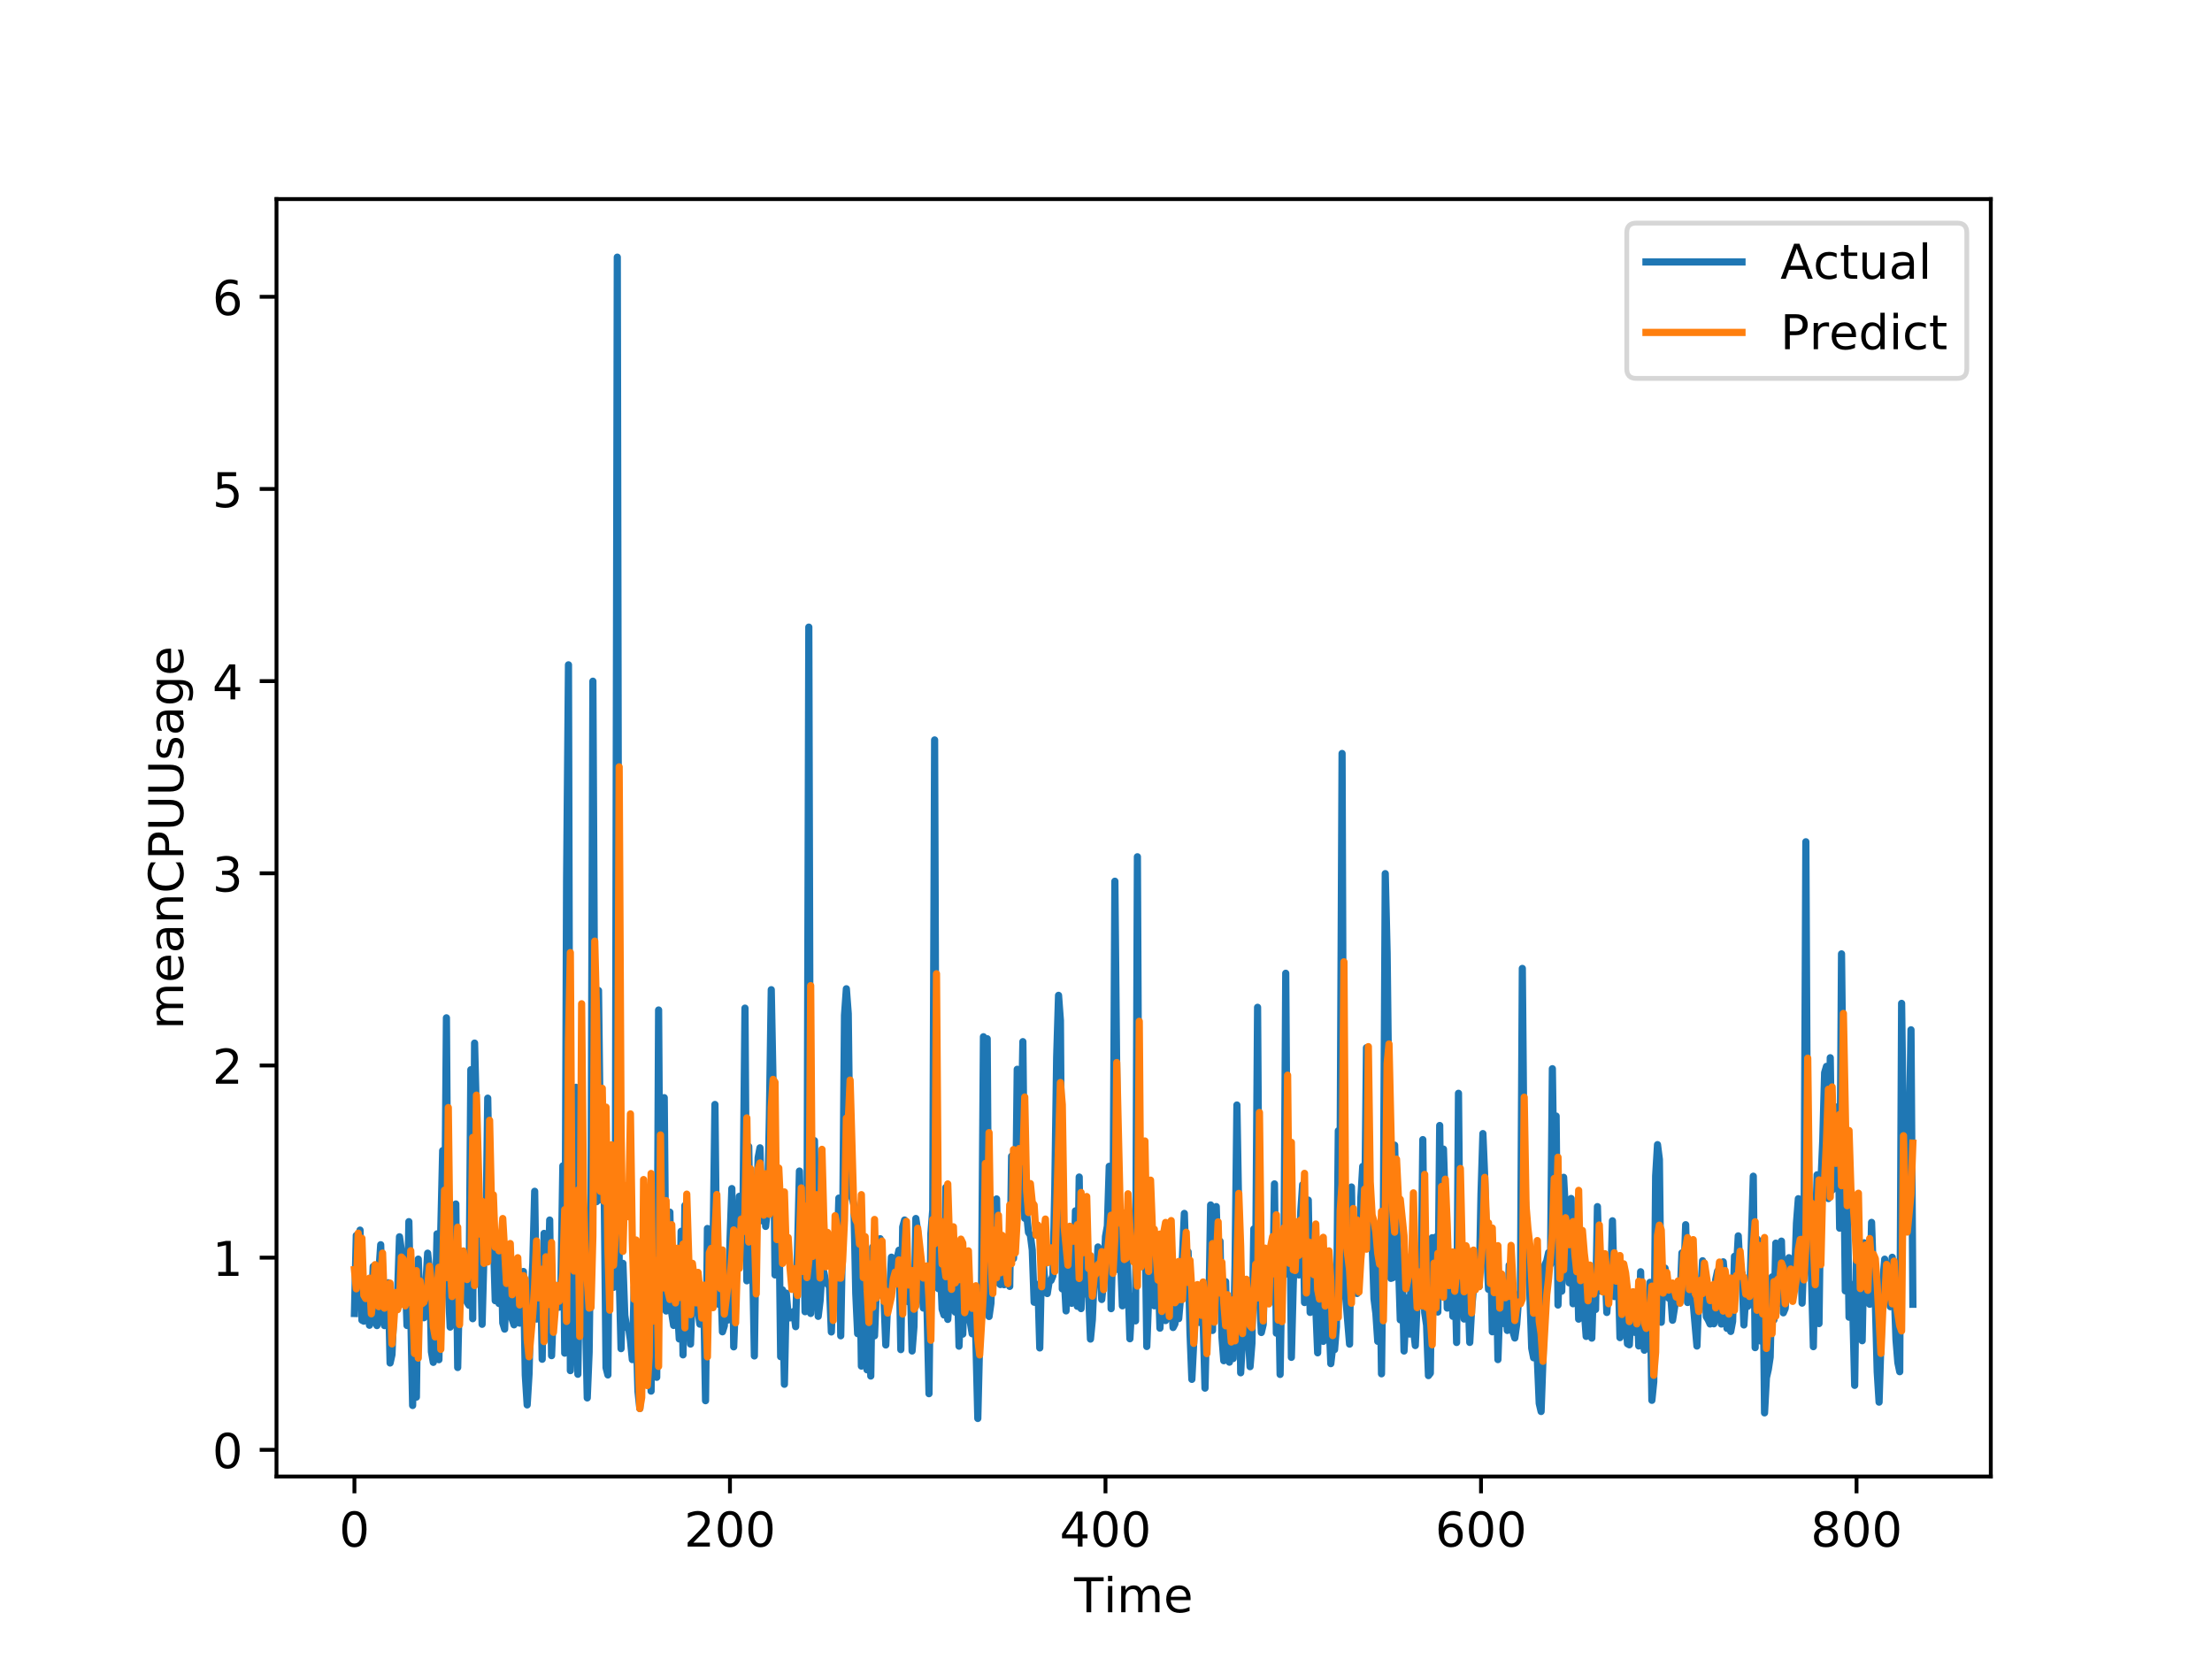 <?xml version="1.0" encoding="utf-8" standalone="no"?>
<!DOCTYPE svg PUBLIC "-//W3C//DTD SVG 1.1//EN"
  "http://www.w3.org/Graphics/SVG/1.1/DTD/svg11.dtd">
<!-- Created with matplotlib (https://matplotlib.org/) -->
<svg height="345.6pt" version="1.1" viewBox="0 0 460.8 345.6" width="460.8pt" xmlns="http://www.w3.org/2000/svg" xmlns:xlink="http://www.w3.org/1999/xlink">
 <defs>
  <style type="text/css">
*{stroke-linecap:butt;stroke-linejoin:round;}
  </style>
 </defs>
 <g id="figure_1">
  <g id="patch_1">
   <path d="M 0 345.6 
L 460.8 345.6 
L 460.8 0 
L 0 0 
z
" style="fill:#ffffff;"/>
  </g>
  <g id="axes_1">
   <g id="patch_2">
    <path d="M 57.6 307.584 
L 414.72 307.584 
L 414.72 41.472 
L 57.6 41.472 
z
" style="fill:#ffffff;"/>
   </g>
   <g id="matplotlib.axis_1">
    <g id="xtick_1">
     <g id="line2d_1">
      <defs>
       <path d="M 0 0 
L 0 3.5 
" id="ma937062675" style="stroke:#000000;stroke-width:0.8;"/>
      </defs>
      <g>
       <use style="stroke:#000000;stroke-width:0.8;" x="73.833" xlink:href="#ma937062675" y="307.584"/>
      </g>
     </g>
     <g id="text_1">
      <!-- 0 -->
      <defs>
       <path d="M 31.781 66.406 
Q 24.172 66.406 20.328 58.906 
Q 16.5 51.422 16.5 36.375 
Q 16.5 21.391 20.328 13.891 
Q 24.172 6.391 31.781 6.391 
Q 39.453 6.391 43.281 13.891 
Q 47.125 21.391 47.125 36.375 
Q 47.125 51.422 43.281 58.906 
Q 39.453 66.406 31.781 66.406 
z
M 31.781 74.219 
Q 44.047 74.219 50.516 64.516 
Q 56.984 54.828 56.984 36.375 
Q 56.984 17.969 50.516 8.266 
Q 44.047 -1.422 31.781 -1.422 
Q 19.531 -1.422 13.062 8.266 
Q 6.594 17.969 6.594 36.375 
Q 6.594 54.828 13.062 64.516 
Q 19.531 74.219 31.781 74.219 
z
" id="DejaVuSans-48"/>
      </defs>
      <g transform="translate(70.651 322.182)scale(0.1 -0.1)">
       <use xlink:href="#DejaVuSans-48"/>
      </g>
     </g>
    </g>
    <g id="xtick_2">
     <g id="line2d_2">
      <g>
       <use style="stroke:#000000;stroke-width:0.8;" x="152.063" xlink:href="#ma937062675" y="307.584"/>
      </g>
     </g>
     <g id="text_2">
      <!-- 200 -->
      <defs>
       <path d="M 19.188 8.297 
L 53.609 8.297 
L 53.609 0 
L 7.328 0 
L 7.328 8.297 
Q 12.938 14.109 22.625 23.891 
Q 32.328 33.688 34.812 36.531 
Q 39.547 41.844 41.422 45.531 
Q 43.312 49.219 43.312 52.781 
Q 43.312 58.594 39.234 62.25 
Q 35.156 65.922 28.609 65.922 
Q 23.969 65.922 18.812 64.312 
Q 13.672 62.703 7.812 59.422 
L 7.812 69.391 
Q 13.766 71.781 18.938 73 
Q 24.125 74.219 28.422 74.219 
Q 39.75 74.219 46.484 68.547 
Q 53.219 62.891 53.219 53.422 
Q 53.219 48.922 51.531 44.891 
Q 49.859 40.875 45.406 35.406 
Q 44.188 33.984 37.641 27.219 
Q 31.109 20.453 19.188 8.297 
z
" id="DejaVuSans-50"/>
      </defs>
      <g transform="translate(142.519 322.182)scale(0.1 -0.1)">
       <use xlink:href="#DejaVuSans-50"/>
       <use x="63.623" xlink:href="#DejaVuSans-48"/>
       <use x="127.246" xlink:href="#DejaVuSans-48"/>
      </g>
     </g>
    </g>
    <g id="xtick_3">
     <g id="line2d_3">
      <g>
       <use style="stroke:#000000;stroke-width:0.8;" x="230.293" xlink:href="#ma937062675" y="307.584"/>
      </g>
     </g>
     <g id="text_3">
      <!-- 400 -->
      <defs>
       <path d="M 37.797 64.312 
L 12.891 25.391 
L 37.797 25.391 
z
M 35.203 72.906 
L 47.609 72.906 
L 47.609 25.391 
L 58.016 25.391 
L 58.016 17.188 
L 47.609 17.188 
L 47.609 0 
L 37.797 0 
L 37.797 17.188 
L 4.891 17.188 
L 4.891 26.703 
z
" id="DejaVuSans-52"/>
      </defs>
      <g transform="translate(220.749 322.182)scale(0.1 -0.1)">
       <use xlink:href="#DejaVuSans-52"/>
       <use x="63.623" xlink:href="#DejaVuSans-48"/>
       <use x="127.246" xlink:href="#DejaVuSans-48"/>
      </g>
     </g>
    </g>
    <g id="xtick_4">
     <g id="line2d_4">
      <g>
       <use style="stroke:#000000;stroke-width:0.8;" x="308.523" xlink:href="#ma937062675" y="307.584"/>
      </g>
     </g>
     <g id="text_4">
      <!-- 600 -->
      <defs>
       <path d="M 33.016 40.375 
Q 26.375 40.375 22.484 35.828 
Q 18.609 31.297 18.609 23.391 
Q 18.609 15.531 22.484 10.953 
Q 26.375 6.391 33.016 6.391 
Q 39.656 6.391 43.531 10.953 
Q 47.406 15.531 47.406 23.391 
Q 47.406 31.297 43.531 35.828 
Q 39.656 40.375 33.016 40.375 
z
M 52.594 71.297 
L 52.594 62.312 
Q 48.875 64.062 45.094 64.984 
Q 41.312 65.922 37.594 65.922 
Q 27.828 65.922 22.672 59.328 
Q 17.531 52.734 16.797 39.406 
Q 19.672 43.656 24.016 45.922 
Q 28.375 48.188 33.594 48.188 
Q 44.578 48.188 50.953 41.516 
Q 57.328 34.859 57.328 23.391 
Q 57.328 12.156 50.688 5.359 
Q 44.047 -1.422 33.016 -1.422 
Q 20.359 -1.422 13.672 8.266 
Q 6.984 17.969 6.984 36.375 
Q 6.984 53.656 15.188 63.938 
Q 23.391 74.219 37.203 74.219 
Q 40.922 74.219 44.703 73.484 
Q 48.484 72.75 52.594 71.297 
z
" id="DejaVuSans-54"/>
      </defs>
      <g transform="translate(298.979 322.182)scale(0.1 -0.1)">
       <use xlink:href="#DejaVuSans-54"/>
       <use x="63.623" xlink:href="#DejaVuSans-48"/>
       <use x="127.246" xlink:href="#DejaVuSans-48"/>
      </g>
     </g>
    </g>
    <g id="xtick_5">
     <g id="line2d_5">
      <g>
       <use style="stroke:#000000;stroke-width:0.8;" x="386.753" xlink:href="#ma937062675" y="307.584"/>
      </g>
     </g>
     <g id="text_5">
      <!-- 800 -->
      <defs>
       <path d="M 31.781 34.625 
Q 24.75 34.625 20.719 30.859 
Q 16.703 27.094 16.703 20.516 
Q 16.703 13.922 20.719 10.156 
Q 24.75 6.391 31.781 6.391 
Q 38.812 6.391 42.859 10.172 
Q 46.922 13.969 46.922 20.516 
Q 46.922 27.094 42.891 30.859 
Q 38.875 34.625 31.781 34.625 
z
M 21.922 38.812 
Q 15.578 40.375 12.031 44.719 
Q 8.5 49.078 8.5 55.328 
Q 8.5 64.062 14.719 69.141 
Q 20.953 74.219 31.781 74.219 
Q 42.672 74.219 48.875 69.141 
Q 55.078 64.062 55.078 55.328 
Q 55.078 49.078 51.531 44.719 
Q 48 40.375 41.703 38.812 
Q 48.828 37.156 52.797 32.312 
Q 56.781 27.484 56.781 20.516 
Q 56.781 9.906 50.312 4.234 
Q 43.844 -1.422 31.781 -1.422 
Q 19.734 -1.422 13.25 4.234 
Q 6.781 9.906 6.781 20.516 
Q 6.781 27.484 10.781 32.312 
Q 14.797 37.156 21.922 38.812 
z
M 18.312 54.391 
Q 18.312 48.734 21.844 45.562 
Q 25.391 42.391 31.781 42.391 
Q 38.141 42.391 41.719 45.562 
Q 45.312 48.734 45.312 54.391 
Q 45.312 60.062 41.719 63.234 
Q 38.141 66.406 31.781 66.406 
Q 25.391 66.406 21.844 63.234 
Q 18.312 60.062 18.312 54.391 
z
" id="DejaVuSans-56"/>
      </defs>
      <g transform="translate(377.209 322.182)scale(0.1 -0.1)">
       <use xlink:href="#DejaVuSans-56"/>
       <use x="63.623" xlink:href="#DejaVuSans-48"/>
       <use x="127.246" xlink:href="#DejaVuSans-48"/>
      </g>
     </g>
    </g>
    <g id="text_6">
     <!-- Time -->
     <defs>
      <path d="M -0.297 72.906 
L 61.375 72.906 
L 61.375 64.594 
L 35.5 64.594 
L 35.5 0 
L 25.594 0 
L 25.594 64.594 
L -0.297 64.594 
z
" id="DejaVuSans-84"/>
      <path d="M 9.422 54.688 
L 18.406 54.688 
L 18.406 0 
L 9.422 0 
z
M 9.422 75.984 
L 18.406 75.984 
L 18.406 64.594 
L 9.422 64.594 
z
" id="DejaVuSans-105"/>
      <path d="M 52 44.188 
Q 55.375 50.25 60.062 53.125 
Q 64.75 56 71.094 56 
Q 79.641 56 84.281 50.016 
Q 88.922 44.047 88.922 33.016 
L 88.922 0 
L 79.891 0 
L 79.891 32.719 
Q 79.891 40.578 77.094 44.375 
Q 74.312 48.188 68.609 48.188 
Q 61.625 48.188 57.562 43.547 
Q 53.516 38.922 53.516 30.906 
L 53.516 0 
L 44.484 0 
L 44.484 32.719 
Q 44.484 40.625 41.703 44.406 
Q 38.922 48.188 33.109 48.188 
Q 26.219 48.188 22.156 43.531 
Q 18.109 38.875 18.109 30.906 
L 18.109 0 
L 9.078 0 
L 9.078 54.688 
L 18.109 54.688 
L 18.109 46.188 
Q 21.188 51.219 25.484 53.609 
Q 29.781 56 35.688 56 
Q 41.656 56 45.828 52.969 
Q 50 49.953 52 44.188 
z
" id="DejaVuSans-109"/>
      <path d="M 56.203 29.594 
L 56.203 25.203 
L 14.891 25.203 
Q 15.484 15.922 20.484 11.062 
Q 25.484 6.203 34.422 6.203 
Q 39.594 6.203 44.453 7.469 
Q 49.312 8.734 54.109 11.281 
L 54.109 2.781 
Q 49.266 0.734 44.188 -0.344 
Q 39.109 -1.422 33.891 -1.422 
Q 20.797 -1.422 13.156 6.188 
Q 5.516 13.812 5.516 26.812 
Q 5.516 40.234 12.766 48.109 
Q 20.016 56 32.328 56 
Q 43.359 56 49.781 48.891 
Q 56.203 41.797 56.203 29.594 
z
M 47.219 32.234 
Q 47.125 39.594 43.094 43.984 
Q 39.062 48.391 32.422 48.391 
Q 24.906 48.391 20.391 44.141 
Q 15.875 39.891 15.188 32.172 
z
" id="DejaVuSans-101"/>
     </defs>
     <g transform="translate(223.773 335.861)scale(0.1 -0.1)">
      <use xlink:href="#DejaVuSans-84"/>
      <use x="61.037" xlink:href="#DejaVuSans-105"/>
      <use x="88.82" xlink:href="#DejaVuSans-109"/>
      <use x="186.232" xlink:href="#DejaVuSans-101"/>
     </g>
    </g>
   </g>
   <g id="matplotlib.axis_2">
    <g id="ytick_1">
     <g id="line2d_6">
      <defs>
       <path d="M 0 0 
L -3.5 0 
" id="mf88a416677" style="stroke:#000000;stroke-width:0.8;"/>
      </defs>
      <g>
       <use style="stroke:#000000;stroke-width:0.8;" x="57.6" xlink:href="#mf88a416677" y="302.026"/>
      </g>
     </g>
     <g id="text_7">
      <!-- 0 -->
      <g transform="translate(44.237 305.825)scale(0.1 -0.1)">
       <use xlink:href="#DejaVuSans-48"/>
      </g>
     </g>
    </g>
    <g id="ytick_2">
     <g id="line2d_7">
      <g>
       <use style="stroke:#000000;stroke-width:0.8;" x="57.6" xlink:href="#mf88a416677" y="261.992"/>
      </g>
     </g>
     <g id="text_8">
      <!-- 1 -->
      <defs>
       <path d="M 12.406 8.297 
L 28.516 8.297 
L 28.516 63.922 
L 10.984 60.406 
L 10.984 69.391 
L 28.422 72.906 
L 38.281 72.906 
L 38.281 8.297 
L 54.391 8.297 
L 54.391 0 
L 12.406 0 
z
" id="DejaVuSans-49"/>
      </defs>
      <g transform="translate(44.237 265.791)scale(0.1 -0.1)">
       <use xlink:href="#DejaVuSans-49"/>
      </g>
     </g>
    </g>
    <g id="ytick_3">
     <g id="line2d_8">
      <g>
       <use style="stroke:#000000;stroke-width:0.8;" x="57.6" xlink:href="#mf88a416677" y="221.958"/>
      </g>
     </g>
     <g id="text_9">
      <!-- 2 -->
      <g transform="translate(44.237 225.757)scale(0.1 -0.1)">
       <use xlink:href="#DejaVuSans-50"/>
      </g>
     </g>
    </g>
    <g id="ytick_4">
     <g id="line2d_9">
      <g>
       <use style="stroke:#000000;stroke-width:0.8;" x="57.6" xlink:href="#mf88a416677" y="181.924"/>
      </g>
     </g>
     <g id="text_10">
      <!-- 3 -->
      <defs>
       <path d="M 40.578 39.312 
Q 47.656 37.797 51.625 33 
Q 55.609 28.219 55.609 21.188 
Q 55.609 10.406 48.188 4.484 
Q 40.766 -1.422 27.094 -1.422 
Q 22.516 -1.422 17.656 -0.516 
Q 12.797 0.391 7.625 2.203 
L 7.625 11.719 
Q 11.719 9.328 16.594 8.109 
Q 21.484 6.891 26.812 6.891 
Q 36.078 6.891 40.938 10.547 
Q 45.797 14.203 45.797 21.188 
Q 45.797 27.641 41.281 31.266 
Q 36.766 34.906 28.719 34.906 
L 20.219 34.906 
L 20.219 43.016 
L 29.109 43.016 
Q 36.375 43.016 40.234 45.922 
Q 44.094 48.828 44.094 54.297 
Q 44.094 59.906 40.109 62.906 
Q 36.141 65.922 28.719 65.922 
Q 24.656 65.922 20.016 65.031 
Q 15.375 64.156 9.812 62.312 
L 9.812 71.094 
Q 15.438 72.656 20.344 73.438 
Q 25.25 74.219 29.594 74.219 
Q 40.828 74.219 47.359 69.109 
Q 53.906 64.016 53.906 55.328 
Q 53.906 49.266 50.438 45.094 
Q 46.969 40.922 40.578 39.312 
z
" id="DejaVuSans-51"/>
      </defs>
      <g transform="translate(44.237 185.723)scale(0.1 -0.1)">
       <use xlink:href="#DejaVuSans-51"/>
      </g>
     </g>
    </g>
    <g id="ytick_5">
     <g id="line2d_10">
      <g>
       <use style="stroke:#000000;stroke-width:0.8;" x="57.6" xlink:href="#mf88a416677" y="141.89"/>
      </g>
     </g>
     <g id="text_11">
      <!-- 4 -->
      <g transform="translate(44.237 145.689)scale(0.1 -0.1)">
       <use xlink:href="#DejaVuSans-52"/>
      </g>
     </g>
    </g>
    <g id="ytick_6">
     <g id="line2d_11">
      <g>
       <use style="stroke:#000000;stroke-width:0.8;" x="57.6" xlink:href="#mf88a416677" y="101.856"/>
      </g>
     </g>
     <g id="text_12">
      <!-- 5 -->
      <defs>
       <path d="M 10.797 72.906 
L 49.516 72.906 
L 49.516 64.594 
L 19.828 64.594 
L 19.828 46.734 
Q 21.969 47.469 24.109 47.828 
Q 26.266 48.188 28.422 48.188 
Q 40.625 48.188 47.75 41.5 
Q 54.891 34.812 54.891 23.391 
Q 54.891 11.625 47.562 5.094 
Q 40.234 -1.422 26.906 -1.422 
Q 22.312 -1.422 17.547 -0.641 
Q 12.797 0.141 7.719 1.703 
L 7.719 11.625 
Q 12.109 9.234 16.797 8.062 
Q 21.484 6.891 26.703 6.891 
Q 35.156 6.891 40.078 11.328 
Q 45.016 15.766 45.016 23.391 
Q 45.016 31 40.078 35.438 
Q 35.156 39.891 26.703 39.891 
Q 22.75 39.891 18.812 39.016 
Q 14.891 38.141 10.797 36.281 
z
" id="DejaVuSans-53"/>
      </defs>
      <g transform="translate(44.237 105.655)scale(0.1 -0.1)">
       <use xlink:href="#DejaVuSans-53"/>
      </g>
     </g>
    </g>
    <g id="ytick_7">
     <g id="line2d_12">
      <g>
       <use style="stroke:#000000;stroke-width:0.8;" x="57.6" xlink:href="#mf88a416677" y="61.822"/>
      </g>
     </g>
     <g id="text_13">
      <!-- 6 -->
      <g transform="translate(44.237 65.621)scale(0.1 -0.1)">
       <use xlink:href="#DejaVuSans-54"/>
      </g>
     </g>
    </g>
    <g id="text_14">
     <!-- meanCPUUsage -->
     <defs>
      <path d="M 34.281 27.484 
Q 23.391 27.484 19.188 25 
Q 14.984 22.516 14.984 16.5 
Q 14.984 11.719 18.141 8.906 
Q 21.297 6.109 26.703 6.109 
Q 34.188 6.109 38.703 11.406 
Q 43.219 16.703 43.219 25.484 
L 43.219 27.484 
z
M 52.203 31.203 
L 52.203 0 
L 43.219 0 
L 43.219 8.297 
Q 40.141 3.328 35.547 0.953 
Q 30.953 -1.422 24.312 -1.422 
Q 15.922 -1.422 10.953 3.297 
Q 6 8.016 6 15.922 
Q 6 25.141 12.172 29.828 
Q 18.359 34.516 30.609 34.516 
L 43.219 34.516 
L 43.219 35.406 
Q 43.219 41.609 39.141 45 
Q 35.062 48.391 27.688 48.391 
Q 23 48.391 18.547 47.266 
Q 14.109 46.141 10.016 43.891 
L 10.016 52.203 
Q 14.938 54.109 19.578 55.047 
Q 24.219 56 28.609 56 
Q 40.484 56 46.344 49.844 
Q 52.203 43.703 52.203 31.203 
z
" id="DejaVuSans-97"/>
      <path d="M 54.891 33.016 
L 54.891 0 
L 45.906 0 
L 45.906 32.719 
Q 45.906 40.484 42.875 44.328 
Q 39.844 48.188 33.797 48.188 
Q 26.516 48.188 22.312 43.547 
Q 18.109 38.922 18.109 30.906 
L 18.109 0 
L 9.078 0 
L 9.078 54.688 
L 18.109 54.688 
L 18.109 46.188 
Q 21.344 51.125 25.703 53.562 
Q 30.078 56 35.797 56 
Q 45.219 56 50.047 50.172 
Q 54.891 44.344 54.891 33.016 
z
" id="DejaVuSans-110"/>
      <path d="M 64.406 67.281 
L 64.406 56.891 
Q 59.422 61.531 53.781 63.812 
Q 48.141 66.109 41.797 66.109 
Q 29.297 66.109 22.656 58.469 
Q 16.016 50.828 16.016 36.375 
Q 16.016 21.969 22.656 14.328 
Q 29.297 6.688 41.797 6.688 
Q 48.141 6.688 53.781 8.984 
Q 59.422 11.281 64.406 15.922 
L 64.406 5.609 
Q 59.234 2.094 53.438 0.328 
Q 47.656 -1.422 41.219 -1.422 
Q 24.656 -1.422 15.125 8.703 
Q 5.609 18.844 5.609 36.375 
Q 5.609 53.953 15.125 64.078 
Q 24.656 74.219 41.219 74.219 
Q 47.75 74.219 53.531 72.484 
Q 59.328 70.75 64.406 67.281 
z
" id="DejaVuSans-67"/>
      <path d="M 19.672 64.797 
L 19.672 37.406 
L 32.078 37.406 
Q 38.969 37.406 42.719 40.969 
Q 46.484 44.531 46.484 51.125 
Q 46.484 57.672 42.719 61.234 
Q 38.969 64.797 32.078 64.797 
z
M 9.812 72.906 
L 32.078 72.906 
Q 44.344 72.906 50.609 67.359 
Q 56.891 61.812 56.891 51.125 
Q 56.891 40.328 50.609 34.812 
Q 44.344 29.297 32.078 29.297 
L 19.672 29.297 
L 19.672 0 
L 9.812 0 
z
" id="DejaVuSans-80"/>
      <path d="M 8.688 72.906 
L 18.609 72.906 
L 18.609 28.609 
Q 18.609 16.891 22.844 11.734 
Q 27.094 6.594 36.625 6.594 
Q 46.094 6.594 50.344 11.734 
Q 54.594 16.891 54.594 28.609 
L 54.594 72.906 
L 64.5 72.906 
L 64.5 27.391 
Q 64.5 13.141 57.438 5.859 
Q 50.391 -1.422 36.625 -1.422 
Q 22.797 -1.422 15.734 5.859 
Q 8.688 13.141 8.688 27.391 
z
" id="DejaVuSans-85"/>
      <path d="M 44.281 53.078 
L 44.281 44.578 
Q 40.484 46.531 36.375 47.5 
Q 32.281 48.484 27.875 48.484 
Q 21.188 48.484 17.844 46.438 
Q 14.5 44.391 14.5 40.281 
Q 14.5 37.156 16.891 35.375 
Q 19.281 33.594 26.516 31.984 
L 29.594 31.297 
Q 39.156 29.25 43.188 25.516 
Q 47.219 21.781 47.219 15.094 
Q 47.219 7.469 41.188 3.016 
Q 35.156 -1.422 24.609 -1.422 
Q 20.219 -1.422 15.453 -0.562 
Q 10.688 0.297 5.422 2 
L 5.422 11.281 
Q 10.406 8.688 15.234 7.391 
Q 20.062 6.109 24.812 6.109 
Q 31.156 6.109 34.562 8.281 
Q 37.984 10.453 37.984 14.406 
Q 37.984 18.062 35.516 20.016 
Q 33.062 21.969 24.703 23.781 
L 21.578 24.516 
Q 13.234 26.266 9.516 29.906 
Q 5.812 33.547 5.812 39.891 
Q 5.812 47.609 11.281 51.797 
Q 16.75 56 26.812 56 
Q 31.781 56 36.172 55.266 
Q 40.578 54.547 44.281 53.078 
z
" id="DejaVuSans-115"/>
      <path d="M 45.406 27.984 
Q 45.406 37.75 41.375 43.109 
Q 37.359 48.484 30.078 48.484 
Q 22.859 48.484 18.828 43.109 
Q 14.797 37.75 14.797 27.984 
Q 14.797 18.266 18.828 12.891 
Q 22.859 7.516 30.078 7.516 
Q 37.359 7.516 41.375 12.891 
Q 45.406 18.266 45.406 27.984 
z
M 54.391 6.781 
Q 54.391 -7.172 48.188 -13.984 
Q 42 -20.797 29.203 -20.797 
Q 24.469 -20.797 20.266 -20.094 
Q 16.062 -19.391 12.109 -17.922 
L 12.109 -9.188 
Q 16.062 -11.328 19.922 -12.344 
Q 23.781 -13.375 27.781 -13.375 
Q 36.625 -13.375 41.016 -8.766 
Q 45.406 -4.156 45.406 5.172 
L 45.406 9.625 
Q 42.625 4.781 38.281 2.391 
Q 33.938 0 27.875 0 
Q 17.828 0 11.672 7.656 
Q 5.516 15.328 5.516 27.984 
Q 5.516 40.672 11.672 48.328 
Q 17.828 56 27.875 56 
Q 33.938 56 38.281 53.609 
Q 42.625 51.219 45.406 46.391 
L 45.406 54.688 
L 54.391 54.688 
z
" id="DejaVuSans-103"/>
     </defs>
     <g transform="translate(38.158 214.452)rotate(-90)scale(0.1 -0.1)">
      <use xlink:href="#DejaVuSans-109"/>
      <use x="97.412" xlink:href="#DejaVuSans-101"/>
      <use x="158.936" xlink:href="#DejaVuSans-97"/>
      <use x="220.215" xlink:href="#DejaVuSans-110"/>
      <use x="283.594" xlink:href="#DejaVuSans-67"/>
      <use x="353.418" xlink:href="#DejaVuSans-80"/>
      <use x="413.721" xlink:href="#DejaVuSans-85"/>
      <use x="486.914" xlink:href="#DejaVuSans-85"/>
      <use x="560.107" xlink:href="#DejaVuSans-115"/>
      <use x="612.207" xlink:href="#DejaVuSans-97"/>
      <use x="673.486" xlink:href="#DejaVuSans-103"/>
      <use x="736.963" xlink:href="#DejaVuSans-101"/>
     </g>
    </g>
   </g>
   <g id="line2d_13">
    <path clip-path="url(#p95fd0e5570)" d="M 73.833 273.626 
L 74.224 257.359 
L 74.615 261.901 
L 75.006 256.255 
L 75.397 275.017 
L 75.788 275.225 
L 76.18 270.743 
L 76.571 268.12 
L 76.962 276.074 
L 77.353 273.268 
L 77.744 263.827 
L 78.135 275.225 
L 78.527 276.145 
L 78.918 265.051 
L 79.309 259.297 
L 79.7 274.694 
L 80.091 276.147 
L 80.482 272.905 
L 80.873 267.222 
L 81.265 283.936 
L 81.656 282.199 
L 82.047 273.026 
L 82.438 272.399 
L 82.829 269.181 
L 83.22 257.644 
L 83.611 260.42 
L 84.003 270.489 
L 84.394 264.523 
L 84.785 276.123 
L 85.176 254.488 
L 85.958 292.789 
L 86.35 266.905 
L 86.741 291.048 
L 87.132 262.298 
L 87.523 273.198 
L 87.914 272.922 
L 88.305 274.512 
L 89.088 261.057 
L 89.479 264.791 
L 89.87 281.592 
L 90.261 283.805 
L 90.652 273.95 
L 91.043 257.037 
L 91.434 283.253 
L 91.826 256.17 
L 92.217 239.691 
L 92.608 259.5 
L 92.999 212.031 
L 93.39 268.438 
L 93.781 276.457 
L 94.173 258.556 
L 94.564 274.309 
L 94.955 250.813 
L 95.346 284.879 
L 95.737 266.611 
L 96.128 264.956 
L 96.519 265.703 
L 96.911 267.03 
L 97.302 271.264 
L 97.693 271.907 
L 98.084 222.841 
L 98.475 274.712 
L 98.866 217.294 
L 99.257 232.863 
L 99.649 257.417 
L 100.04 257.894 
L 100.431 275.876 
L 100.822 261.063 
L 101.213 257.638 
L 101.604 228.767 
L 101.996 251.356 
L 102.387 260.763 
L 102.778 258.022 
L 103.169 270.966 
L 103.56 267.329 
L 103.951 271.543 
L 104.342 258.843 
L 104.734 275.603 
L 105.125 276.882 
L 105.516 265.994 
L 105.907 261.547 
L 106.298 271.915 
L 106.689 274.807 
L 107.08 275.987 
L 107.472 265.77 
L 107.863 273.775 
L 108.254 275.632 
L 109.036 264.873 
L 109.427 286.459 
L 109.819 292.669 
L 110.21 286.214 
L 110.601 270.642 
L 110.992 263.1 
L 111.383 248.167 
L 111.774 274.783 
L 112.165 269.696 
L 112.557 262.149 
L 112.948 283.158 
L 113.339 256.939 
L 113.73 271.009 
L 114.121 269.978 
L 114.512 254.154 
L 114.903 282.412 
L 115.295 272.218 
L 115.686 267.733 
L 116.077 271.576 
L 116.468 272.314 
L 116.859 267.013 
L 117.25 242.869 
L 117.642 281.887 
L 118.033 183.197 
L 118.424 138.495 
L 118.815 285.528 
L 119.206 276.368 
L 119.597 259.557 
L 119.988 226.507 
L 120.38 286.285 
L 120.771 260.169 
L 121.162 269.812 
L 121.553 267.867 
L 121.944 272.795 
L 122.335 291.213 
L 122.726 281.692 
L 123.118 251.276 
L 123.509 141.905 
L 123.9 217.847 
L 124.291 250.328 
L 124.682 206.337 
L 125.073 238.003 
L 125.465 250.054 
L 125.856 247.565 
L 126.247 284.905 
L 126.638 286.424 
L 127.029 240.132 
L 127.42 267.384 
L 127.811 268.181 
L 128.203 244.542 
L 128.594 53.568 
L 128.985 265.684 
L 129.376 280.95 
L 129.767 263.177 
L 130.158 274.011 
L 130.549 276.558 
L 130.941 276.431 
L 131.332 279.21 
L 131.723 283.233 
L 132.114 268.066 
L 132.505 276.708 
L 132.896 289.826 
L 133.288 293.425 
L 133.679 285.398 
L 134.07 262.339 
L 134.461 272.284 
L 134.852 266.799 
L 135.243 252.37 
L 135.634 289.797 
L 136.026 250.548 
L 136.417 258.383 
L 136.808 286.92 
L 137.199 210.401 
L 137.59 269.716 
L 137.981 266.278 
L 138.372 228.663 
L 138.764 273.106 
L 139.155 272.371 
L 139.546 252.513 
L 139.937 273.567 
L 140.328 276.11 
L 140.719 261.021 
L 141.111 272.238 
L 141.502 278.932 
L 141.893 256.506 
L 142.284 282.244 
L 142.675 251.122 
L 143.066 266.042 
L 143.457 268.8 
L 143.849 279.995 
L 144.24 268.029 
L 144.631 270.017 
L 145.022 268.343 
L 145.413 273.041 
L 145.804 275.851 
L 146.195 275.85 
L 146.587 269.655 
L 146.978 291.789 
L 147.369 255.913 
L 147.76 258.439 
L 148.151 267.806 
L 148.542 259.893 
L 148.934 230.082 
L 149.325 266.991 
L 149.716 271.713 
L 150.107 265.785 
L 150.498 277.44 
L 150.889 276.195 
L 151.28 268.363 
L 151.672 274.981 
L 152.063 258.623 
L 152.454 247.6 
L 152.845 280.578 
L 154.018 249.211 
L 154.41 254.934 
L 154.801 249.688 
L 155.192 210.01 
L 155.583 266.819 
L 155.974 238.832 
L 156.365 262.277 
L 156.757 261.295 
L 157.148 282.47 
L 157.539 253.6 
L 157.93 241.185 
L 158.321 239.113 
L 158.712 254.302 
L 159.103 245.898 
L 159.495 255.484 
L 159.886 251.83 
L 160.277 232.604 
L 160.668 206.171 
L 161.059 226.501 
L 161.45 265.596 
L 161.841 260.002 
L 162.233 250.89 
L 162.624 282.624 
L 163.015 268.708 
L 163.406 288.371 
L 163.797 269.384 
L 164.188 274.009 
L 164.58 274.538 
L 165.362 273.184 
L 165.753 276.369 
L 166.535 243.953 
L 166.926 258.006 
L 167.318 251.806 
L 167.709 273.256 
L 168.1 262.425 
L 168.491 130.638 
L 168.882 273.615 
L 169.273 266.366 
L 169.664 237.616 
L 170.447 274.218 
L 170.838 270.981 
L 171.229 264.918 
L 171.62 264.999 
L 172.011 266.985 
L 172.794 268.016 
L 173.185 277.476 
L 173.576 267.155 
L 173.967 265.636 
L 174.358 262.565 
L 174.749 249.586 
L 175.141 278.272 
L 175.532 256.714 
L 175.923 211.479 
L 176.314 205.977 
L 176.705 211.167 
L 177.096 243.886 
L 177.487 249.505 
L 177.879 250.972 
L 178.27 269.384 
L 178.661 277.833 
L 179.052 257.927 
L 179.443 284.585 
L 179.834 269.839 
L 180.226 279.068 
L 180.617 285.357 
L 181.008 271.003 
L 181.399 286.656 
L 181.79 259.801 
L 182.181 278.282 
L 182.572 268.558 
L 183.355 258.043 
L 183.746 269.753 
L 184.137 270.415 
L 184.528 280.186 
L 184.919 271.169 
L 185.31 269.556 
L 185.702 261.891 
L 186.093 265.351 
L 186.484 264.861 
L 186.875 262.192 
L 187.266 260.443 
L 187.657 281.152 
L 188.049 255.598 
L 188.44 254.151 
L 188.831 266.618 
L 189.222 271.191 
L 189.613 266.247 
L 190.004 281.44 
L 190.395 276.361 
L 190.787 253.835 
L 191.178 256.535 
L 191.569 266.74 
L 191.96 267.392 
L 192.351 272.49 
L 192.742 264.304 
L 193.133 273.368 
L 193.525 290.333 
L 193.916 257.001 
L 194.307 252.087 
L 194.698 154.141 
L 195.089 267.704 
L 195.48 268.453 
L 195.872 263.464 
L 196.263 272.736 
L 196.654 273.943 
L 197.045 247.354 
L 197.436 274.856 
L 197.827 269.223 
L 198.218 260.224 
L 199.001 273.345 
L 199.392 264.477 
L 199.783 280.434 
L 200.174 269.647 
L 200.565 277.922 
L 200.956 262.695 
L 201.348 270.534 
L 201.739 274.762 
L 202.13 275.434 
L 202.521 277.844 
L 202.912 268.936 
L 203.303 279.629 
L 203.695 295.488 
L 204.086 279.015 
L 204.477 267.886 
L 204.868 215.972 
L 205.259 252.398 
L 205.65 216.384 
L 206.041 274.251 
L 206.433 271.475 
L 206.824 257.615 
L 207.215 265.027 
L 207.606 249.759 
L 207.997 267.198 
L 208.388 267.599 
L 208.779 257.668 
L 209.171 267.63 
L 209.562 265.839 
L 209.953 261.054 
L 210.344 267.978 
L 210.735 240.856 
L 211.126 262.183 
L 211.518 256.345 
L 211.909 222.75 
L 212.3 227.888 
L 212.691 238.405 
L 213.082 216.996 
L 213.473 253.795 
L 213.864 252.903 
L 214.256 256.734 
L 214.647 257.312 
L 215.038 260.384 
L 215.429 271.276 
L 215.82 271.333 
L 216.211 267.566 
L 216.602 280.802 
L 216.994 262.355 
L 217.385 263.52 
L 217.776 268.472 
L 218.167 269.472 
L 218.558 266.987 
L 218.949 266.744 
L 219.341 265.767 
L 219.732 247.741 
L 220.123 220.206 
L 220.514 207.347 
L 220.905 212.608 
L 221.296 268.506 
L 221.687 265.834 
L 222.079 273.086 
L 222.47 260.674 
L 222.861 264.523 
L 223.252 271.503 
L 223.643 271.113 
L 224.034 252.243 
L 224.425 272.128 
L 224.817 245.197 
L 225.208 272.61 
L 225.599 259.028 
L 225.99 263.223 
L 226.381 269.64 
L 226.772 269.104 
L 227.164 278.957 
L 227.555 274.939 
L 227.946 265.934 
L 228.337 267.486 
L 228.728 259.765 
L 229.119 264.429 
L 229.51 270.703 
L 229.902 266.865 
L 230.293 257.589 
L 230.684 255.387 
L 231.075 242.957 
L 231.466 272.622 
L 231.857 256.248 
L 232.248 183.575 
L 233.031 264.523 
L 233.422 261.936 
L 233.813 272.029 
L 234.595 255.393 
L 235.378 278.893 
L 235.769 271.569 
L 236.16 269.96 
L 236.551 275.164 
L 236.942 178.476 
L 237.333 261.261 
L 238.116 252.82 
L 238.507 252.16 
L 238.898 280.5 
L 239.289 270.2 
L 239.68 253.606 
L 240.463 272.019 
L 241.245 263.994 
L 241.636 276.685 
L 242.418 259.569 
L 242.81 275.099 
L 243.201 270.28 
L 243.592 263.768 
L 244.374 276.547 
L 244.765 275.778 
L 245.156 266.945 
L 245.548 274.703 
L 245.939 270.198 
L 246.721 252.775 
L 247.112 265.493 
L 247.503 260.773 
L 247.895 277.494 
L 248.286 287.344 
L 248.677 279.59 
L 249.068 269.587 
L 249.459 273.055 
L 249.85 275.492 
L 250.241 269.1 
L 250.633 274.878 
L 251.024 289.175 
L 251.415 272.241 
L 251.806 273.983 
L 252.197 251.012 
L 252.588 277.158 
L 252.979 259.29 
L 253.371 251.355 
L 253.762 264.602 
L 254.153 258.561 
L 254.544 278.471 
L 254.935 283.463 
L 255.326 266.995 
L 255.718 282.673 
L 256.109 283.768 
L 256.5 273.046 
L 256.891 283.016 
L 257.282 263.64 
L 257.673 230.19 
L 258.064 253.567 
L 258.456 285.978 
L 258.847 278.66 
L 259.238 267.354 
L 259.629 270.94 
L 260.411 284.7 
L 260.802 279.826 
L 261.194 256.005 
L 261.585 262.887 
L 261.976 209.839 
L 262.367 270.148 
L 262.758 277.586 
L 263.149 275.915 
L 263.541 260.703 
L 263.932 269.197 
L 264.323 260.426 
L 264.714 263.959 
L 265.105 271.055 
L 265.496 246.623 
L 265.887 277.725 
L 266.279 264.173 
L 266.67 286.32 
L 267.061 263.275 
L 267.452 265.704 
L 267.843 202.747 
L 268.234 260.167 
L 268.625 240.513 
L 269.017 282.761 
L 269.408 267.527 
L 269.799 256.878 
L 270.19 262.41 
L 270.581 265.597 
L 270.972 252.393 
L 271.364 246.78 
L 271.755 271.344 
L 272.146 269.371 
L 272.537 250.003 
L 272.928 273.404 
L 273.319 268.776 
L 273.71 265.625 
L 274.102 272.357 
L 274.493 281.818 
L 274.884 263.203 
L 275.275 259.996 
L 275.666 279.429 
L 276.057 263.619 
L 276.448 264.46 
L 277.231 284.073 
L 277.622 280.659 
L 278.013 281.147 
L 278.404 276.381 
L 278.795 235.553 
L 279.187 237.085 
L 279.578 156.961 
L 279.969 265.731 
L 281.142 280.009 
L 281.533 247.272 
L 281.925 269.406 
L 282.316 267.501 
L 282.707 269.459 
L 283.098 265.754 
L 283.489 249.54 
L 283.88 242.98 
L 284.271 254.54 
L 284.663 218.256 
L 285.054 249.907 
L 285.445 253.104 
L 285.836 258.834 
L 286.227 270.544 
L 286.618 273.628 
L 287.01 279.424 
L 287.401 258.275 
L 287.792 286.192 
L 288.183 254.153 
L 288.574 181.99 
L 288.965 198.5 
L 289.748 266.309 
L 290.139 266.175 
L 290.53 238.556 
L 290.921 253.57 
L 291.312 262.564 
L 291.703 274.957 
L 292.094 264.164 
L 292.486 281.441 
L 292.877 273.424 
L 293.268 270.329 
L 293.659 277.906 
L 294.05 261.498 
L 294.441 276.763 
L 294.833 280.303 
L 295.224 271.023 
L 295.615 268.493 
L 296.006 271.985 
L 296.397 237.401 
L 296.788 273.435 
L 297.179 276.056 
L 297.571 286.565 
L 297.962 286.05 
L 298.353 257.837 
L 298.744 269.718 
L 299.135 257.684 
L 299.526 273.32 
L 299.917 234.458 
L 300.309 269.67 
L 300.7 239.38 
L 301.091 251.724 
L 301.482 272.499 
L 301.873 268.539 
L 302.264 261.361 
L 302.656 274.22 
L 303.047 263.921 
L 303.438 279.666 
L 303.829 227.751 
L 304.22 269.156 
L 304.611 268.559 
L 305.002 274.781 
L 305.394 260.778 
L 305.785 268.302 
L 306.176 279.649 
L 306.567 272.664 
L 306.958 268.29 
L 307.349 267.171 
L 307.74 266.54 
L 308.132 268.023 
L 308.523 248.72 
L 308.914 236.146 
L 309.305 245.527 
L 309.696 260.137 
L 310.087 268.6 
L 310.479 258.373 
L 310.87 277.438 
L 311.652 260.106 
L 312.043 283.229 
L 312.434 271.92 
L 312.825 275.131 
L 313.217 275.716 
L 313.608 270.816 
L 313.999 277.157 
L 314.39 263.557 
L 314.781 272.391 
L 315.172 277.401 
L 315.563 278.733 
L 315.955 275.886 
L 316.346 270.661 
L 316.737 268.893 
L 317.128 201.74 
L 317.519 245.274 
L 317.91 252.924 
L 318.302 263.215 
L 318.693 269.48 
L 319.084 280.848 
L 319.475 282.852 
L 319.866 263.308 
L 320.257 283.202 
L 320.648 292.353 
L 321.04 294.04 
L 321.431 283.079 
L 321.822 263.506 
L 322.213 262.673 
L 322.604 260.928 
L 322.995 263.385 
L 323.386 222.631 
L 323.778 250.521 
L 324.169 232.49 
L 324.56 271.867 
L 324.951 259.49 
L 325.342 268.972 
L 325.733 245.254 
L 326.907 267.247 
L 327.298 249.668 
L 327.689 271.594 
L 328.08 267.677 
L 328.471 259.304 
L 328.863 274.803 
L 329.645 261.569 
L 330.036 272.961 
L 330.427 278.401 
L 330.818 272.373 
L 331.209 271.52 
L 331.601 278.762 
L 331.992 266.381 
L 332.383 272.793 
L 332.774 251.359 
L 333.165 265.272 
L 333.556 268.987 
L 333.948 265.536 
L 334.339 263.364 
L 334.73 273.416 
L 335.121 267.985 
L 335.512 268.374 
L 335.903 254.313 
L 336.294 270.092 
L 337.077 263.371 
L 337.468 278.653 
L 337.859 266.534 
L 338.25 266.993 
L 339.032 279.928 
L 339.424 280.147 
L 339.815 271.951 
L 340.206 270.627 
L 340.597 277.566 
L 340.988 270.031 
L 341.379 280.386 
L 341.771 264.929 
L 342.162 278.422 
L 342.553 281.277 
L 343.335 272.741 
L 343.726 267.135 
L 344.117 291.712 
L 344.509 287.824 
L 344.9 244.989 
L 345.291 238.448 
L 345.682 241.542 
L 346.073 275.453 
L 346.464 265.263 
L 346.855 264.172 
L 347.247 266.415 
L 347.638 270.443 
L 348.029 269.681 
L 348.42 275.035 
L 349.202 270.066 
L 349.594 270.958 
L 349.985 270.593 
L 350.376 260.999 
L 350.767 266.631 
L 351.158 255.126 
L 351.549 271.337 
L 351.94 259.797 
L 352.332 260.621 
L 352.723 271.468 
L 353.505 280.409 
L 353.896 269.284 
L 354.287 269.455 
L 354.678 262.635 
L 355.07 266.048 
L 355.461 274.295 
L 355.852 274.944 
L 356.243 275.812 
L 356.634 267.959 
L 357.025 275.772 
L 357.417 266.571 
L 357.808 264.782 
L 358.199 273.506 
L 358.59 275.824 
L 358.981 262.863 
L 359.372 267.06 
L 359.763 276.727 
L 360.155 267.543 
L 360.546 277.363 
L 360.937 275.256 
L 361.328 261.71 
L 361.719 264.56 
L 362.11 257.454 
L 362.501 264.9 
L 362.893 265.22 
L 363.284 276.013 
L 363.675 269.861 
L 364.066 272.151 
L 364.457 271.61 
L 365.24 245.025 
L 365.631 280.74 
L 366.022 258.105 
L 366.413 263.145 
L 366.804 279.367 
L 367.195 258.434 
L 367.586 294.327 
L 367.978 287.001 
L 368.369 285.296 
L 368.76 282.721 
L 369.151 266.003 
L 369.542 274.951 
L 369.933 258.968 
L 370.324 271.593 
L 370.716 260.168 
L 371.107 258.549 
L 371.498 273.486 
L 371.889 272.564 
L 372.671 262.001 
L 373.063 269.567 
L 373.454 268.684 
L 373.845 266.183 
L 374.236 254.805 
L 374.627 249.712 
L 375.018 256.181 
L 375.409 271.466 
L 375.801 260.818 
L 376.192 175.353 
L 376.583 252.797 
L 377.365 266.056 
L 377.756 280.538 
L 378.147 257.946 
L 378.539 244.731 
L 378.93 275.729 
L 379.321 246.54 
L 379.712 237.59 
L 380.103 223.457 
L 380.494 222.145 
L 380.886 249.684 
L 381.277 220.348 
L 381.668 247.923 
L 382.059 247.444 
L 382.45 230.604 
L 382.841 231.446 
L 383.232 255.854 
L 383.624 198.707 
L 384.406 268.912 
L 384.797 246.212 
L 385.188 274.399 
L 385.579 267.536 
L 385.97 272.861 
L 386.362 288.596 
L 386.753 259.653 
L 387.144 278.481 
L 387.535 266.982 
L 387.926 279.297 
L 388.317 258.889 
L 388.709 271.101 
L 389.1 262.983 
L 389.491 271.704 
L 389.882 254.645 
L 390.273 266.205 
L 390.664 271.23 
L 391.055 285.74 
L 391.447 292.092 
L 392.229 266.791 
L 392.62 262.312 
L 393.011 266.915 
L 393.793 272.202 
L 394.185 261.916 
L 394.576 268.197 
L 394.967 279.028 
L 395.358 283.858 
L 395.749 285.754 
L 396.14 209.018 
L 396.532 238.727 
L 396.923 255.961 
L 397.314 248.731 
L 397.705 238.63 
L 398.096 214.525 
L 398.487 271.702 
L 398.487 271.702 
" style="fill:none;stroke:#1f77b4;stroke-linecap:square;stroke-width:1.5;"/>
   </g>
   <g id="line2d_14">
    <path clip-path="url(#p95fd0e5570)" d="M 73.833 264.479 
L 74.224 268.482 
L 74.615 256.887 
L 75.006 267.57 
L 75.397 257.958 
L 75.788 269.837 
L 76.18 270.507 
L 76.571 267.691 
L 76.962 266.262 
L 77.353 273.689 
L 77.744 270.399 
L 78.135 263.45 
L 78.527 270.488 
L 78.918 272.191 
L 79.7 261.04 
L 80.091 272.512 
L 80.873 268.738 
L 81.265 267.3 
L 81.656 279.957 
L 82.047 275.46 
L 82.438 269.246 
L 82.829 272.834 
L 83.22 271.343 
L 83.611 261.862 
L 84.003 262.285 
L 84.394 272.039 
L 84.785 264.342 
L 85.176 271.343 
L 85.567 260.551 
L 86.35 281.954 
L 86.741 264.699 
L 87.132 282.918 
L 87.523 266.845 
L 87.914 271.59 
L 88.305 271.276 
L 88.696 270.041 
L 89.088 268.091 
L 89.479 263.759 
L 89.87 267.529 
L 90.261 276.339 
L 90.652 278.509 
L 91.043 268.728 
L 91.434 264.002 
L 91.826 281.098 
L 92.608 247.933 
L 92.999 266.155 
L 93.39 230.725 
L 93.781 263.47 
L 94.173 270.098 
L 94.564 259.737 
L 94.955 265.111 
L 95.346 255.639 
L 95.737 275.941 
L 96.128 262.445 
L 96.519 260.593 
L 97.302 266.56 
L 97.693 262.944 
L 98.084 264.236 
L 98.475 236.945 
L 98.866 267.812 
L 99.257 228.14 
L 100.04 257.108 
L 100.431 250.245 
L 100.822 263.186 
L 101.213 257.069 
L 101.604 262.889 
L 101.996 233.379 
L 102.387 251.044 
L 102.778 248.899 
L 103.169 259.832 
L 103.56 258.003 
L 103.951 260.567 
L 104.342 258.924 
L 104.734 253.842 
L 105.516 267.366 
L 105.907 260.719 
L 106.298 259.051 
L 106.689 269.716 
L 107.08 266.285 
L 107.472 265.952 
L 107.863 262.006 
L 108.254 271.843 
L 108.645 271.16 
L 109.036 265.745 
L 109.427 266.571 
L 109.819 279.033 
L 110.21 282.644 
L 110.992 273.692 
L 111.383 267.621 
L 111.774 258.514 
L 112.165 270.366 
L 112.557 270.256 
L 112.948 264.402 
L 113.339 279.486 
L 113.73 261.816 
L 114.121 271.777 
L 114.512 268.861 
L 114.903 258.84 
L 115.295 277.547 
L 116.077 267.799 
L 116.468 271.08 
L 116.859 268.724 
L 117.25 265.28 
L 117.642 251.984 
L 118.033 275.271 
L 118.424 217.062 
L 118.815 198.438 
L 119.206 261.067 
L 119.597 264.781 
L 119.988 257.733 
L 120.38 247.925 
L 120.771 278.398 
L 121.162 209.1 
L 121.553 248.582 
L 121.944 262.568 
L 122.335 266.638 
L 122.726 272.506 
L 123.118 272.37 
L 123.509 257.469 
L 123.9 196.054 
L 124.291 211.887 
L 124.682 238.186 
L 125.073 248.177 
L 125.465 226.708 
L 125.856 250.238 
L 126.247 230.639 
L 126.638 260.137 
L 127.029 272.938 
L 127.42 238.479 
L 127.811 263.58 
L 128.203 257.057 
L 128.594 254.917 
L 128.985 159.748 
L 129.376 234.215 
L 129.767 260.68 
L 130.158 246.993 
L 130.549 252.88 
L 130.941 253.466 
L 131.332 232.046 
L 131.723 258.493 
L 132.114 270.672 
L 132.505 258.316 
L 132.896 280.143 
L 133.288 293.439 
L 133.679 291.122 
L 134.07 245.724 
L 134.461 255.604 
L 134.852 288.644 
L 135.243 282.559 
L 135.634 244.459 
L 136.026 275.207 
L 136.417 262.575 
L 136.808 263.174 
L 137.199 284.647 
L 137.59 236.428 
L 137.981 266.758 
L 138.372 268.314 
L 138.764 250.109 
L 139.155 269.079 
L 139.546 270.704 
L 139.937 255.118 
L 140.328 267.677 
L 140.719 271.433 
L 141.111 260.025 
L 141.502 270.299 
L 142.284 259.165 
L 142.675 276.605 
L 143.066 248.757 
L 143.849 273.869 
L 144.24 263.174 
L 144.631 266.369 
L 145.022 271.415 
L 145.413 265.058 
L 145.804 268.955 
L 146.195 274.571 
L 146.587 267.708 
L 146.978 271.209 
L 147.369 282.668 
L 147.76 260.964 
L 148.151 260.073 
L 148.542 272.411 
L 148.934 257.142 
L 149.325 248.837 
L 149.716 264.594 
L 150.107 268.46 
L 150.498 260.394 
L 150.889 273.757 
L 151.672 267.5 
L 152.063 266.93 
L 152.845 256.219 
L 153.236 275.57 
L 153.627 262.381 
L 154.018 264.226 
L 154.41 253.968 
L 154.801 256.588 
L 155.192 252.682 
L 155.583 232.877 
L 155.974 258.743 
L 156.365 243.492 
L 156.757 257.34 
L 157.148 256.649 
L 157.539 269.543 
L 157.93 243.528 
L 158.321 242.269 
L 159.103 253.144 
L 159.495 244.513 
L 160.277 252.955 
L 160.668 230.63 
L 161.059 224.851 
L 161.45 225.44 
L 161.841 258.223 
L 162.233 243.325 
L 162.624 251.706 
L 163.015 263.201 
L 163.406 248.301 
L 163.797 260.752 
L 164.188 257.798 
L 164.58 264.121 
L 164.971 268.608 
L 165.362 264.287 
L 165.753 267.778 
L 166.144 269.881 
L 166.926 247.462 
L 167.318 264.872 
L 167.709 251.265 
L 168.1 266.142 
L 168.491 262.718 
L 168.882 205.329 
L 169.273 261.751 
L 169.664 251.936 
L 170.056 248.872 
L 170.838 266.222 
L 171.229 239.427 
L 171.62 254.244 
L 172.011 263.909 
L 172.403 256.733 
L 172.794 263.662 
L 173.185 259.809 
L 173.576 275.077 
L 173.967 253.251 
L 174.358 255.408 
L 174.749 266.216 
L 175.141 266.267 
L 175.532 262.715 
L 175.923 254.194 
L 176.314 232.925 
L 176.705 233.593 
L 177.096 225.001 
L 177.879 252.528 
L 178.27 254.099 
L 178.661 254.842 
L 179.052 259.174 
L 179.443 248.865 
L 179.834 266.144 
L 180.226 257.615 
L 180.617 268.225 
L 181.008 275.501 
L 181.399 263.3 
L 181.79 272.358 
L 182.181 254.034 
L 182.572 270.424 
L 182.964 266.791 
L 183.355 261.949 
L 183.746 258.528 
L 184.137 271.11 
L 184.528 268.915 
L 184.919 273.535 
L 185.702 270.102 
L 186.093 266.443 
L 186.484 265.002 
L 186.875 267.483 
L 187.266 262.459 
L 187.657 264.649 
L 188.049 273.74 
L 188.44 261.961 
L 188.831 254.441 
L 189.222 267.693 
L 189.613 265.766 
L 190.004 264.692 
L 190.395 272.735 
L 190.787 272.08 
L 191.178 255.87 
L 192.351 266.239 
L 193.133 263.704 
L 193.525 270.467 
L 193.916 279.202 
L 194.307 254.02 
L 194.698 259.142 
L 195.089 202.851 
L 195.48 254.398 
L 195.872 254.295 
L 196.263 263.336 
L 196.654 262.979 
L 197.045 265.967 
L 197.436 246.632 
L 197.827 259.446 
L 198.218 268.592 
L 198.61 255.563 
L 199.001 267.237 
L 199.392 265.901 
L 199.783 266.578 
L 200.174 258.134 
L 200.565 258.95 
L 200.956 273.456 
L 201.348 271.893 
L 201.739 260.579 
L 202.13 271.376 
L 202.521 272.549 
L 202.912 271.601 
L 203.303 267.846 
L 203.695 278.994 
L 204.086 282.261 
L 204.868 269.045 
L 205.259 242.366 
L 205.65 258.397 
L 206.041 235.947 
L 206.433 262.209 
L 206.824 269.45 
L 207.215 256.272 
L 207.606 266.191 
L 207.997 253.163 
L 208.388 265.16 
L 208.779 257.348 
L 209.562 264.596 
L 209.953 267.413 
L 210.344 251.006 
L 210.735 263.24 
L 211.126 239.483 
L 211.518 260.998 
L 211.909 253.883 
L 212.3 239.27 
L 212.691 239.249 
L 213.082 242.02 
L 213.473 228.523 
L 213.864 248.11 
L 214.256 252.593 
L 214.647 246.563 
L 215.038 250.445 
L 215.429 251.024 
L 215.82 257.313 
L 216.211 255.212 
L 216.602 257.833 
L 216.994 268.063 
L 217.385 257.795 
L 217.776 253.95 
L 218.167 263.064 
L 218.949 259.949 
L 219.341 260.93 
L 219.732 264.889 
L 220.905 225.514 
L 221.296 230.136 
L 221.687 255.543 
L 222.47 263.561 
L 222.861 255.451 
L 223.252 255.879 
L 223.643 258.566 
L 224.034 258.365 
L 224.425 255.118 
L 224.817 266.334 
L 225.208 248.411 
L 225.599 260.988 
L 226.381 249.261 
L 226.772 264.248 
L 227.164 261.556 
L 227.555 270.011 
L 227.946 265.893 
L 228.337 265.327 
L 228.728 263.418 
L 229.119 264.167 
L 229.51 260.745 
L 229.902 268.658 
L 230.293 263.01 
L 230.684 261.246 
L 231.466 253.159 
L 231.857 265.272 
L 232.248 257.705 
L 232.64 221.349 
L 233.422 254.85 
L 233.813 252.614 
L 234.204 262.374 
L 234.595 262.134 
L 234.987 248.687 
L 235.378 255.802 
L 235.769 260.715 
L 236.16 262.891 
L 236.551 262.177 
L 236.942 267.918 
L 237.333 212.755 
L 237.725 263.911 
L 238.116 245.595 
L 238.507 237.687 
L 238.898 257.832 
L 239.289 264.872 
L 239.68 245.844 
L 240.072 256.044 
L 240.463 256.069 
L 241.245 266.675 
L 241.636 257.085 
L 242.027 273.206 
L 242.418 256.8 
L 242.81 254.656 
L 243.201 268.309 
L 243.592 274.246 
L 243.983 254.271 
L 244.374 266.159 
L 244.765 271.387 
L 245.156 270.873 
L 245.548 262.771 
L 245.939 270.727 
L 246.33 270.706 
L 246.721 261.844 
L 247.112 256.696 
L 247.503 267.15 
L 247.895 262.537 
L 248.286 268.958 
L 248.677 279.851 
L 249.459 267.602 
L 250.241 273.993 
L 250.633 267.058 
L 251.024 271.126 
L 251.415 281.982 
L 251.806 272.187 
L 252.197 269.816 
L 252.588 259.07 
L 252.979 275.431 
L 253.371 262.762 
L 253.762 254.544 
L 254.153 269.36 
L 254.544 262.962 
L 254.935 271.399 
L 255.326 276.188 
L 255.718 269.717 
L 256.5 279.563 
L 256.891 270.762 
L 257.282 279.318 
L 258.064 248.602 
L 258.456 259.677 
L 258.847 277.815 
L 259.238 267.3 
L 259.629 266.49 
L 260.411 276.147 
L 260.802 276.58 
L 261.585 263.36 
L 261.976 270.38 
L 262.367 231.741 
L 262.758 263.902 
L 263.149 275.184 
L 263.541 260.008 
L 263.932 263.421 
L 264.323 271.631 
L 264.714 259.583 
L 265.105 257.606 
L 265.496 265.38 
L 265.887 253.059 
L 266.279 275.006 
L 266.67 258.201 
L 267.061 275.319 
L 267.452 255.781 
L 267.843 260.305 
L 268.234 223.982 
L 268.625 263.17 
L 269.017 237.967 
L 269.408 264.528 
L 269.799 264.674 
L 270.19 254.506 
L 270.581 261.522 
L 270.972 254.12 
L 271.364 256.121 
L 271.755 244.427 
L 272.146 269.357 
L 272.537 258.701 
L 273.319 259.017 
L 273.71 265.546 
L 274.102 254.98 
L 274.493 268.68 
L 274.884 270.627 
L 275.275 262.596 
L 275.666 257.753 
L 276.057 272.073 
L 276.448 262.553 
L 276.84 260.577 
L 277.231 266.724 
L 277.622 278.224 
L 278.013 272.491 
L 278.404 271.934 
L 278.795 274.434 
L 279.187 252.17 
L 279.578 246.586 
L 279.969 200.359 
L 280.36 258.495 
L 281.142 264.545 
L 281.533 271.488 
L 281.925 251.754 
L 282.316 262.652 
L 282.707 254.14 
L 283.098 269.166 
L 283.489 262.378 
L 283.88 258.071 
L 284.271 247.724 
L 284.663 260.223 
L 285.054 218.031 
L 285.445 246.128 
L 285.836 253.092 
L 286.227 254.43 
L 286.618 256.632 
L 287.01 261.108 
L 287.401 263.371 
L 287.792 252.361 
L 288.183 275.144 
L 288.574 252.087 
L 288.965 221.581 
L 289.356 217.476 
L 290.139 252.111 
L 290.53 256.688 
L 290.921 241.474 
L 291.312 249.437 
L 291.703 249.851 
L 292.486 257.458 
L 292.877 268.469 
L 293.659 264.747 
L 294.05 264.947 
L 294.441 248.495 
L 294.833 264.742 
L 295.224 272.399 
L 295.615 264.951 
L 296.006 265.862 
L 296.397 272.052 
L 296.788 244.646 
L 297.179 272.368 
L 297.571 270.729 
L 297.962 274.655 
L 298.353 280.14 
L 298.744 263.142 
L 299.135 272.483 
L 299.526 261.101 
L 299.917 267.891 
L 300.309 247.155 
L 300.7 270.238 
L 301.091 245.646 
L 301.482 255.153 
L 301.873 267.826 
L 302.264 261.698 
L 302.656 260.802 
L 303.047 268.984 
L 303.438 264.968 
L 303.829 265.821 
L 304.22 243.42 
L 304.611 260.733 
L 305.002 269.104 
L 305.394 259.51 
L 305.785 261.009 
L 306.176 261.013 
L 306.567 273.511 
L 306.958 260.42 
L 307.349 268.699 
L 307.74 263.338 
L 308.132 268.031 
L 308.914 257.745 
L 309.305 245.266 
L 309.696 255.661 
L 310.087 254.746 
L 310.479 267.378 
L 310.87 255.821 
L 311.261 269.29 
L 311.652 262.77 
L 312.043 259.498 
L 312.434 272.503 
L 312.825 265.39 
L 313.217 268.444 
L 313.608 270.343 
L 313.999 267.653 
L 314.39 270.059 
L 314.781 259.437 
L 315.563 275.088 
L 315.955 272.188 
L 316.346 271.218 
L 316.737 271.611 
L 317.128 270.595 
L 317.519 228.566 
L 317.91 251.262 
L 318.302 256.034 
L 318.693 259.268 
L 319.475 273.565 
L 319.866 269.352 
L 320.257 258.432 
L 320.648 275.226 
L 321.04 277.87 
L 321.431 283.582 
L 322.213 269.755 
L 322.604 266.303 
L 323.386 256.973 
L 323.778 245.49 
L 324.169 254.634 
L 324.56 241.069 
L 324.951 266.327 
L 325.342 261.695 
L 325.733 264.551 
L 326.125 253.675 
L 326.516 256.047 
L 326.907 259.288 
L 327.298 258.276 
L 327.689 254.482 
L 328.08 261.307 
L 328.471 264.931 
L 328.863 247.973 
L 329.254 266.786 
L 329.645 256.326 
L 330.036 261.059 
L 330.427 264.302 
L 330.818 270.974 
L 331.209 263.54 
L 331.601 268.921 
L 331.992 269.589 
L 332.383 267.306 
L 332.774 268.108 
L 333.165 255.18 
L 333.556 265.279 
L 333.948 269.15 
L 334.339 261.164 
L 334.73 265.165 
L 335.121 271.593 
L 335.512 265.376 
L 335.903 265.957 
L 336.294 260.968 
L 336.686 266.892 
L 337.077 266.183 
L 337.468 261.554 
L 337.859 273.821 
L 338.25 263.28 
L 338.641 265.154 
L 339.032 268.649 
L 339.424 275.307 
L 339.815 271.312 
L 340.206 269.094 
L 340.597 269.771 
L 340.988 275.785 
L 341.379 266.906 
L 341.771 273.631 
L 342.162 267.045 
L 342.553 275.6 
L 342.944 276.727 
L 343.335 274.062 
L 343.726 273.295 
L 344.117 267.926 
L 344.509 286.5 
L 344.9 281.717 
L 345.291 257.36 
L 345.682 255.222 
L 346.073 256.232 
L 346.464 269.374 
L 346.855 266.253 
L 347.247 265.11 
L 347.638 268.758 
L 348.42 267.277 
L 349.202 270.209 
L 349.594 266.836 
L 349.985 271.489 
L 350.376 268.012 
L 350.767 261.098 
L 351.158 259.886 
L 351.549 257.816 
L 351.94 268.649 
L 352.332 261.489 
L 352.723 258.236 
L 353.114 269.401 
L 353.505 270.193 
L 353.896 273.202 
L 354.287 266.662 
L 354.678 269.486 
L 355.07 263.119 
L 356.243 270.938 
L 356.634 270.447 
L 357.025 267.551 
L 357.417 272.452 
L 357.808 266.665 
L 358.199 262.907 
L 358.59 271.328 
L 358.981 273.128 
L 359.372 264.679 
L 359.763 267.791 
L 360.155 273.745 
L 360.546 266.237 
L 360.937 272.317 
L 361.328 272.963 
L 361.719 265.709 
L 362.11 266.01 
L 362.501 260.662 
L 362.893 265.591 
L 363.284 266.086 
L 363.675 269.59 
L 364.066 269.058 
L 364.457 270.082 
L 364.848 268.128 
L 365.24 259.451 
L 365.631 254.52 
L 366.022 272.956 
L 366.413 259.426 
L 366.804 262.499 
L 367.195 273.728 
L 367.586 257.792 
L 367.978 280.904 
L 368.369 275.839 
L 368.76 277.608 
L 369.151 277.828 
L 369.542 266.995 
L 369.933 274.196 
L 370.324 266.503 
L 370.716 266.967 
L 371.107 263.105 
L 371.498 264.13 
L 371.889 271.605 
L 372.28 269.011 
L 372.671 269.225 
L 373.063 264.357 
L 373.454 271.104 
L 374.236 266.313 
L 374.627 260.282 
L 375.018 258.219 
L 375.409 258.178 
L 375.801 266.634 
L 376.192 259.399 
L 376.583 220.436 
L 376.974 252.719 
L 377.365 250.614 
L 378.147 267.631 
L 378.93 245.798 
L 379.321 263.458 
L 379.712 246.983 
L 380.103 245.776 
L 380.494 237.67 
L 380.886 226.909 
L 381.277 249.391 
L 381.668 226.422 
L 382.059 241.863 
L 382.45 242.341 
L 382.841 238.943 
L 383.232 232.151 
L 383.624 247 
L 384.015 211.112 
L 384.797 251.171 
L 385.188 235.507 
L 385.579 247.804 
L 385.97 249.92 
L 386.362 255.246 
L 386.753 262.56 
L 387.144 248.567 
L 387.535 268.437 
L 387.926 268.024 
L 388.709 259.335 
L 389.1 268.797 
L 389.491 258.005 
L 389.882 263.215 
L 390.273 261.277 
L 390.664 262.208 
L 391.055 267.727 
L 391.838 281.932 
L 392.229 272.584 
L 392.62 270.601 
L 393.011 263.397 
L 393.402 270.132 
L 393.793 265.934 
L 394.185 271.609 
L 394.576 262.715 
L 394.967 271.304 
L 395.749 276.19 
L 396.14 277.253 
L 396.532 236.591 
L 396.923 253.316 
L 397.314 256.657 
L 398.096 248.763 
L 398.487 238.133 
L 398.487 238.133 
" style="fill:none;stroke:#ff7f0e;stroke-linecap:square;stroke-width:1.5;"/>
   </g>
   <g id="patch_3">
    <path d="M 57.6 307.584 
L 57.6 41.472 
" style="fill:none;stroke:#000000;stroke-linecap:square;stroke-linejoin:miter;stroke-width:0.8;"/>
   </g>
   <g id="patch_4">
    <path d="M 414.72 307.584 
L 414.72 41.472 
" style="fill:none;stroke:#000000;stroke-linecap:square;stroke-linejoin:miter;stroke-width:0.8;"/>
   </g>
   <g id="patch_5">
    <path d="M 57.6 307.584 
L 414.72 307.584 
" style="fill:none;stroke:#000000;stroke-linecap:square;stroke-linejoin:miter;stroke-width:0.8;"/>
   </g>
   <g id="patch_6">
    <path d="M 57.6 41.472 
L 414.72 41.472 
" style="fill:none;stroke:#000000;stroke-linecap:square;stroke-linejoin:miter;stroke-width:0.8;"/>
   </g>
   <g id="legend_1">
    <g id="patch_7">
     <path d="M 340.886 78.828 
L 407.72 78.828 
Q 409.72 78.828 409.72 76.828 
L 409.72 48.472 
Q 409.72 46.472 407.72 46.472 
L 340.886 46.472 
Q 338.886 46.472 338.886 48.472 
L 338.886 76.828 
Q 338.886 78.828 340.886 78.828 
z
" style="fill:#ffffff;opacity:0.8;stroke:#cccccc;stroke-linejoin:miter;"/>
    </g>
    <g id="line2d_15">
     <path d="M 342.886 54.57 
L 362.886 54.57 
" style="fill:none;stroke:#1f77b4;stroke-linecap:square;stroke-width:1.5;"/>
    </g>
    <g id="line2d_16"/>
    <g id="text_15">
     <!-- Actual -->
     <defs>
      <path d="M 34.188 63.188 
L 20.797 26.906 
L 47.609 26.906 
z
M 28.609 72.906 
L 39.797 72.906 
L 67.578 0 
L 57.328 0 
L 50.688 18.703 
L 17.828 18.703 
L 11.188 0 
L 0.781 0 
z
" id="DejaVuSans-65"/>
      <path d="M 48.781 52.594 
L 48.781 44.188 
Q 44.969 46.297 41.141 47.344 
Q 37.312 48.391 33.406 48.391 
Q 24.656 48.391 19.812 42.844 
Q 14.984 37.312 14.984 27.297 
Q 14.984 17.281 19.812 11.734 
Q 24.656 6.203 33.406 6.203 
Q 37.312 6.203 41.141 7.25 
Q 44.969 8.297 48.781 10.406 
L 48.781 2.094 
Q 45.016 0.344 40.984 -0.531 
Q 36.969 -1.422 32.422 -1.422 
Q 20.062 -1.422 12.781 6.344 
Q 5.516 14.109 5.516 27.297 
Q 5.516 40.672 12.859 48.328 
Q 20.219 56 33.016 56 
Q 37.156 56 41.109 55.141 
Q 45.062 54.297 48.781 52.594 
z
" id="DejaVuSans-99"/>
      <path d="M 18.312 70.219 
L 18.312 54.688 
L 36.812 54.688 
L 36.812 47.703 
L 18.312 47.703 
L 18.312 18.016 
Q 18.312 11.328 20.141 9.422 
Q 21.969 7.516 27.594 7.516 
L 36.812 7.516 
L 36.812 0 
L 27.594 0 
Q 17.188 0 13.234 3.875 
Q 9.281 7.766 9.281 18.016 
L 9.281 47.703 
L 2.688 47.703 
L 2.688 54.688 
L 9.281 54.688 
L 9.281 70.219 
z
" id="DejaVuSans-116"/>
      <path d="M 8.5 21.578 
L 8.5 54.688 
L 17.484 54.688 
L 17.484 21.922 
Q 17.484 14.156 20.5 10.266 
Q 23.531 6.391 29.594 6.391 
Q 36.859 6.391 41.078 11.031 
Q 45.312 15.672 45.312 23.688 
L 45.312 54.688 
L 54.297 54.688 
L 54.297 0 
L 45.312 0 
L 45.312 8.406 
Q 42.047 3.422 37.719 1 
Q 33.406 -1.422 27.688 -1.422 
Q 18.266 -1.422 13.375 4.438 
Q 8.5 10.297 8.5 21.578 
z
M 31.109 56 
z
" id="DejaVuSans-117"/>
      <path d="M 9.422 75.984 
L 18.406 75.984 
L 18.406 0 
L 9.422 0 
z
" id="DejaVuSans-108"/>
     </defs>
     <g transform="translate(370.886 58.07)scale(0.1 -0.1)">
      <use xlink:href="#DejaVuSans-65"/>
      <use x="68.393" xlink:href="#DejaVuSans-99"/>
      <use x="123.373" xlink:href="#DejaVuSans-116"/>
      <use x="162.582" xlink:href="#DejaVuSans-117"/>
      <use x="225.961" xlink:href="#DejaVuSans-97"/>
      <use x="287.24" xlink:href="#DejaVuSans-108"/>
     </g>
    </g>
    <g id="line2d_17">
     <path d="M 342.886 69.249 
L 362.886 69.249 
" style="fill:none;stroke:#ff7f0e;stroke-linecap:square;stroke-width:1.5;"/>
    </g>
    <g id="line2d_18"/>
    <g id="text_16">
     <!-- Predict -->
     <defs>
      <path d="M 41.109 46.297 
Q 39.594 47.172 37.812 47.578 
Q 36.031 48 33.891 48 
Q 26.266 48 22.188 43.047 
Q 18.109 38.094 18.109 28.812 
L 18.109 0 
L 9.078 0 
L 9.078 54.688 
L 18.109 54.688 
L 18.109 46.188 
Q 20.953 51.172 25.484 53.578 
Q 30.031 56 36.531 56 
Q 37.453 56 38.578 55.875 
Q 39.703 55.766 41.062 55.516 
z
" id="DejaVuSans-114"/>
      <path d="M 45.406 46.391 
L 45.406 75.984 
L 54.391 75.984 
L 54.391 0 
L 45.406 0 
L 45.406 8.203 
Q 42.578 3.328 38.25 0.953 
Q 33.938 -1.422 27.875 -1.422 
Q 17.969 -1.422 11.734 6.484 
Q 5.516 14.406 5.516 27.297 
Q 5.516 40.188 11.734 48.094 
Q 17.969 56 27.875 56 
Q 33.938 56 38.25 53.625 
Q 42.578 51.266 45.406 46.391 
z
M 14.797 27.297 
Q 14.797 17.391 18.875 11.75 
Q 22.953 6.109 30.078 6.109 
Q 37.203 6.109 41.297 11.75 
Q 45.406 17.391 45.406 27.297 
Q 45.406 37.203 41.297 42.844 
Q 37.203 48.484 30.078 48.484 
Q 22.953 48.484 18.875 42.844 
Q 14.797 37.203 14.797 27.297 
z
" id="DejaVuSans-100"/>
     </defs>
     <g transform="translate(370.886 72.749)scale(0.1 -0.1)">
      <use xlink:href="#DejaVuSans-80"/>
      <use x="60.287" xlink:href="#DejaVuSans-114"/>
      <use x="101.369" xlink:href="#DejaVuSans-101"/>
      <use x="162.893" xlink:href="#DejaVuSans-100"/>
      <use x="226.369" xlink:href="#DejaVuSans-105"/>
      <use x="254.152" xlink:href="#DejaVuSans-99"/>
      <use x="309.133" xlink:href="#DejaVuSans-116"/>
     </g>
    </g>
   </g>
  </g>
 </g>
 <defs>
  <clipPath id="p95fd0e5570">
   <rect height="266.112" width="357.12" x="57.6" y="41.472"/>
  </clipPath>
 </defs>
</svg>
